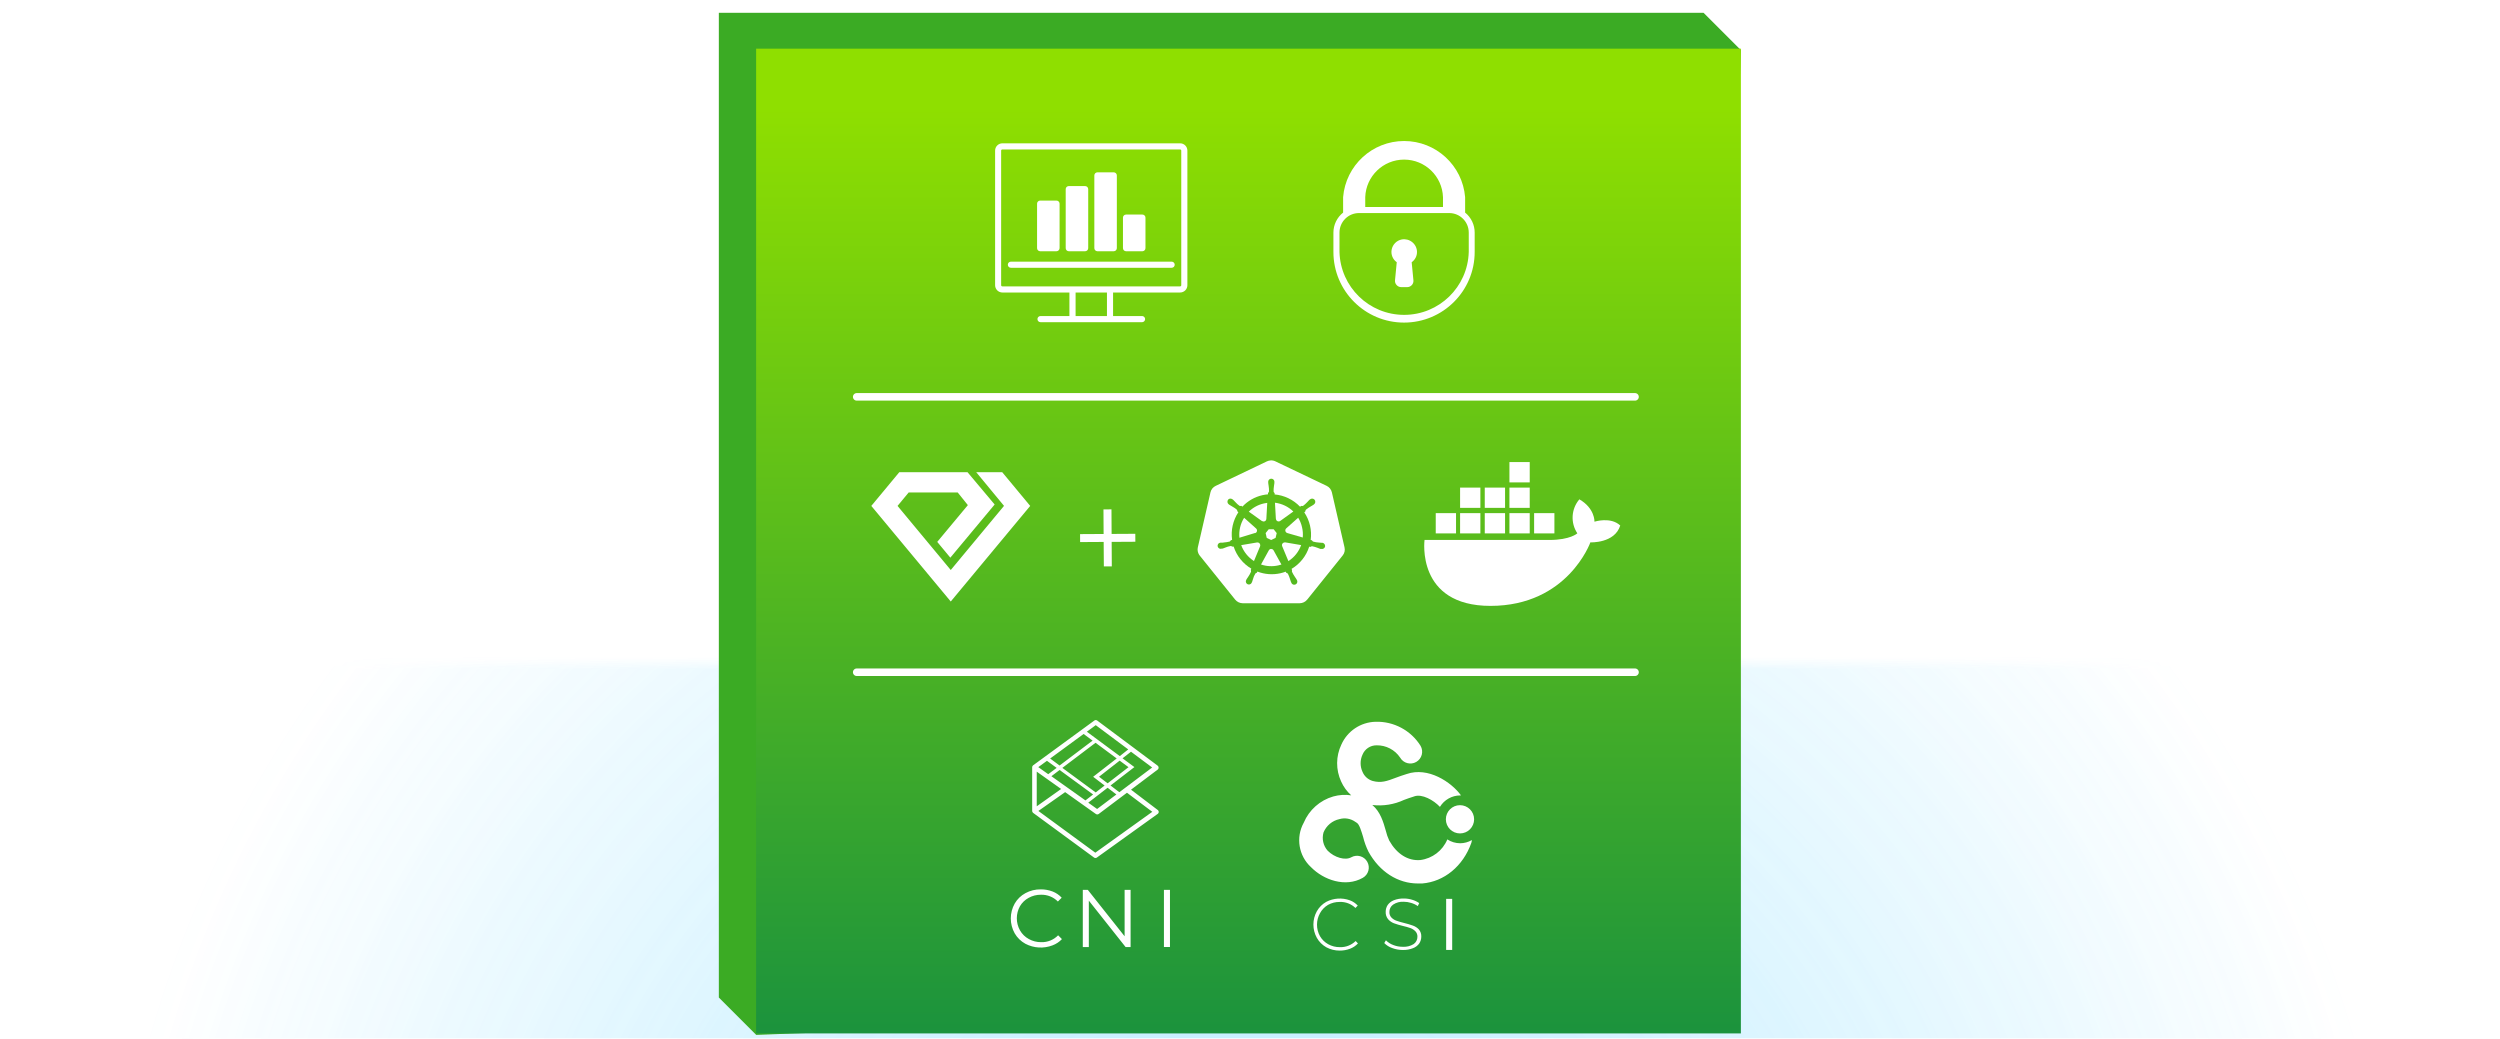 <?xml version="1.0" encoding="UTF-8"?> <svg xmlns="http://www.w3.org/2000/svg" xmlns:xlink="http://www.w3.org/1999/xlink" width="414" height="172" viewBox="0 0 414 172"><defs><radialGradient id="prefix__b" cx="50%" cy="0%" r="100%" fx="50%" fy="0%" gradientTransform="matrix(0 1 -.386 0 .5 -.5)"><stop offset="0%" stop-color="#32C5FF"></stop><stop offset="100%" stop-color="#32C5FF" stop-opacity="0"></stop></radialGradient><linearGradient id="prefix__e" x1="50%" x2="50%" y1="122.451%" y2="5.48%"><stop offset="0%" stop-color="#00814B"></stop><stop offset="100%" stop-color="#8FDF00"></stop></linearGradient><filter id="prefix__d" width="109.4%" height="109.4%" x="-4.7%" y="-4.7%"><feOffset dy="2" in="SourceAlpha" result="shadowOffsetOuter1"></feOffset><feGaussianBlur in="shadowOffsetOuter1" result="shadowBlurOuter1" stdDeviation="1"></feGaussianBlur><feColorMatrix in="shadowBlurOuter1" result="shadowMatrixOuter1" values="0 0 0 0 0 0 0 0 0 0 0 0 0 0 0 0 0 0 0.5 0"></feColorMatrix><feMerge><feMergeNode in="shadowMatrixOuter1"></feMergeNode><feMergeNode in="SourceGraphic"></feMergeNode></feMerge></filter><path id="prefix__a" d="M0 0H494.802V233.442H0z"></path></defs><g fill="none" fill-rule="evenodd"><g opacity=".71" style="mix-blend-mode:multiply" transform="translate(-41 -85)"><mask id="prefix__c" fill="#fff"><use xlink:href="#prefix__a"></use></mask><path fill="url(#prefix__b)" opacity=".716" style="mix-blend-mode:multiply" d="M0 118.206H496.584V310.068H0z" mask="url(#prefix__c)" transform="matrix(1 0 0 -1 0 428.274)"></path></g><g filter="url(#prefix__d)" transform="translate(-41 -85) translate(160 85)"><path fill="#3BAB24" fill-rule="nonzero" d="M0.039 163.192L6.231 169.384 163.106 163.192 169.306 6.317 163.106 0.117 0.039 0.117z"></path><path fill="url(#prefix__e)" fill-rule="nonzero" d="M6.215 6.059H169.29V169.134H6.215z"></path><path fill="#FFF" fill-rule="nonzero" d="M76.422 21.733H47c-.668 0-1.21.542-1.21 1.21v22.286c0 .668.542 1.21 1.21 1.21h11.096v3.898h-4.788c-.28 0-.507.227-.507.507s.227.507.507.507h16.813c.181 0 .349-.097.44-.254.09-.156.09-.35 0-.506-.091-.157-.259-.254-.44-.254h-4.796v-3.899h11.097c.321.002.63-.125.857-.352.227-.227.354-.535.352-.857V22.942c.002-.321-.125-.63-.352-.857-.227-.227-.536-.354-.857-.352zm-12.11 28.604h-5.194v-3.899h5.193v3.9zm12.305-5.108c0 .108-.087.195-.195.195H47c-.055.005-.109-.014-.149-.051-.04-.037-.062-.09-.062-.144V22.942c0-.104.083-.19.187-.195h29.446c.108 0 .195.088.195.195V45.23z"></path><path fill="#FFF" fill-rule="nonzero" d="M75.026 41.33H48.403c-.28 0-.507.227-.507.507s.227.507.507.507h26.623c.28 0 .507-.227.507-.507s-.227-.507-.507-.507zM53.246 39.607h2.706c.282-.004.51-.232.515-.515v-7.37c-.005-.28-.234-.506-.515-.506h-2.706c-.135 0-.263.053-.359.149-.095.095-.148.224-.148.358v7.37c0 .28.226.51.507.514zM57.987 39.607h2.714c.281-.004.507-.234.507-.515v-9.77c0-.28-.227-.508-.507-.508h-2.714c-.28 0-.507.227-.507.507v9.771c0 .281.226.51.507.515zM62.728 39.607h2.714c.281-.004.507-.234.507-.515v-12.04c0-.281-.226-.51-.507-.515h-2.714c-.28.004-.506.234-.506.515v12.04c0 .281.225.51.506.515zM67.47 39.607h2.713c.282-.004.507-.234.507-.515v-5.03c.007-.138-.044-.273-.14-.373-.095-.1-.228-.157-.367-.157H67.47c-.28 0-.507.227-.507.507v5.03c-.007.139.044.275.14.376.095.102.227.16.367.162zM123.624 33.205v-2.558c-.438-5.254-4.83-9.295-10.102-9.295s-9.664 4.04-10.103 9.295v2.558c-1.012.802-1.603 2.022-1.606 3.314v3.205c0 6.46 5.237 11.697 11.697 11.697 6.46 0 11.697-5.237 11.697-11.697v-3.205c.003-1.288-.58-2.507-1.583-3.314zm-3.665-2.558v1.637h-12.875v-1.637c.121-3.468 2.968-6.217 6.438-6.217 3.47 0 6.316 2.749 6.437 6.217zm4.266 9.077c-.157 5.798-4.902 10.418-10.703 10.418-5.8 0-10.547-4.62-10.703-10.418v-3.205c0-1.788 1.449-3.236 3.236-3.236h14.934c1.787 0 3.236 1.448 3.236 3.236v3.205z"></path><path fill="#FFF" fill-rule="nonzero" d="M113.144 37.65c-.867.167-1.54.853-1.693 1.723-.135.79.196 1.588.85 2.05l-.288 3.003c-.027.286.07.57.265.78.198.222.483.347.78.343h.959c.297.004.582-.121.78-.343.195-.21.292-.494.265-.78l-.289-3.002c.555-.388.884-1.023.882-1.7-.007-.628-.293-1.22-.78-1.614-.482-.4-1.115-.57-1.731-.46zM69.006 86.396L65.083 86.419 65.06 82.349 63.734 82.356 63.758 86.427 59.859 86.45 59.867 87.768 63.766 87.745 63.797 91.8 65.115 91.792 65.091 87.737 69.014 87.714zM130.962 74.519H134.323V77.88H130.962zM130.962 78.746H134.323V82.107H130.962zM130.962 82.972H134.323V86.333H130.962zM126.876 78.746H130.237V82.107H126.876zM126.876 82.972H130.237V86.333H126.876zM122.79 78.746H126.151V82.107H122.79zM122.79 82.972H126.151V86.333H122.79zM118.758 82.972H122.119V86.333H118.758zM135.049 82.972H138.41V86.333H135.049z"></path><path fill="#FFF" fill-rule="nonzero" d="M145.046 84.392s.093-2.207-2.503-3.704c-1.358 1.59-1.495 3.89-.336 5.63 0 0-1.154 1.1-4.64 1.1h-20.665s-1.442 10.917 10.918 10.917c12.797 0 16.547-10.52 16.547-10.52s4.032.187 4.944-2.792c-1.598-1.497-4.265-.631-4.265-.631zM89.999 84.275c.077.056.17.086.265.086.24 0 .436-.19.444-.43l.148-2.659c-.181.016-.361.048-.538.094-.95.21-1.823.683-2.518 1.365l2.183 1.56.016-.016zM88.837 86.287c.09-.025.172-.077.234-.148.147-.188.123-.458-.055-.617l-1.988-1.778c-.62.985-.895 2.149-.78 3.307l2.558-.78.03.016zM92.3 83.924c-.001.096.032.19.093.265.152.185.422.22.616.078l2.168-1.56c-.828-.804-1.896-1.316-3.042-1.458l.148 2.651.016.024zM89.679 88.174c-.047-.2-.224-.341-.429-.343-.028-.008-.058-.008-.086 0l-2.62.444c.395 1.087 1.138 2.014 2.113 2.636l1.014-2.449c.034-.092.036-.194.008-.288zM90.771 87.074L91.504 87.425 92.237 87.074 92.424 86.279 91.917 85.647 91.098 85.647 90.591 86.279z"></path><path fill="#FFF" fill-rule="nonzero" d="M101.563 79.541c-.112-.479-.436-.88-.88-1.091l-8.477-4.048c-.243-.118-.511-.172-.78-.156-.216.012-.428.065-.624.156l-8.477 4.055c-.445.204-.768.606-.873 1.084l-2.09 9.1c-.098.424-.019.869.218 1.233l.094.125 5.864 7.29c.31.385.777.608 1.271.61h9.405c.491-.002.956-.225 1.263-.61l5.864-7.29c.314-.38.43-.886.312-1.365l-2.09-9.093zm-1.13 8.984c-.08.282-.372.449-.655.374h-.133c-.156-.052-.31-.111-.46-.18-.285-.113-.58-.199-.881-.257-.104-.006-.206.03-.281.102l-.218-.04c-.489 1.546-1.53 2.856-2.925 3.682.022.07.05.138.086.202-.041.097-.041.207 0 .304.125.273.274.534.445.78.101.128.192.263.272.406l.07.132c.113.168.116.386.01.557-.107.172-.304.265-.504.24-.2-.027-.366-.167-.426-.36l-.062-.133c-.07-.163-.093-.304-.148-.46-.088-.295-.203-.582-.343-.857-.066-.083-.16-.139-.265-.156l-.102-.195c-.284.108-.576.196-.873.265-1.271.286-2.598.188-3.813-.281l-.11.21c-.082.013-.159.05-.218.11-.178.282-.312.59-.398.912-.036.157-.085.311-.148.46-.017.046-.038.09-.062.133-.07.175-.232.297-.42.316-.189.019-.372-.069-.475-.227-.104-.158-.11-.361-.018-.526l.063-.132c.083-.141.174-.276.273-.406.179-.26.333-.537.46-.827.011-.098-.005-.198-.047-.288l.094-.218c-1.388-.82-2.428-2.118-2.925-3.65h-.226c-.084-.06-.184-.096-.288-.101-.303.057-.598.146-.882.265-.156.054-.28.125-.46.171h-.132c-.183.063-.387.016-.523-.121-.137-.137-.184-.34-.12-.523.062-.184.224-.315.417-.338h.132c.18 0 .32 0 .492-.04.305-.022.608-.072.904-.147.086 0 .164-.149.218-.219l.211-.062c-.226-1.601.143-3.23 1.037-4.578l-.164-.148c-.003-.104-.039-.205-.101-.288-.242-.202-.503-.38-.78-.53-.146-.073-.287-.157-.42-.25l-.11-.078c-.123-.085-.206-.216-.23-.363-.023-.148.015-.298.105-.417.098-.122.25-.189.406-.18.128.006.251.052.35.133l.118.094c.117.11.23.228.335.35.203.23.43.436.678.617.097.04.207.04.304 0l.18.132c.89-.95 2.044-1.61 3.314-1.895.303-.069.61-.116.92-.14v-.218c.081-.067.141-.157.172-.258.008-.308-.013-.616-.063-.92-.031-.16-.055-.321-.07-.483v-.133c-.024-.197.067-.391.236-.498.168-.106.382-.106.55 0 .169.107.26.3.236.498v.148c-.015.162-.039.324-.07.484-.05.304-.07.612-.063.92.023.102.084.192.172.25v.226c1.603.147 3.099.87 4.21 2.035l.196-.14c.098.033.205.033.304 0 .248-.183.478-.39.686-.616.106-.126.218-.245.335-.36l.11-.085c.107-.101.252-.153.4-.144.147.009.284.078.38.19.094.118.135.27.111.419-.024.148-.11.28-.236.362l-.11.085c-.134.094-.274.177-.42.25-.277.151-.538.329-.78.53-.067.078-.101.179-.094.28-.057.059-.116.114-.18.165.9 1.342 1.277 2.968 1.061 4.57l.203.054c.039.055.11.18.218.218.298.084.604.136.913.156.162-.002.323.011.483.04h.148c.287.062.471.343.414.631v.008z"></path><path fill="#FFF" fill-rule="nonzero" d="M95.98 83.729L94 85.499c-.073.06-.123.142-.141.234-.056.234.081.47.312.538l2.565.74c.054-.568.015-1.143-.117-1.7-.124-.558-.34-1.093-.64-1.582zM91.901 89.133c-.045-.083-.116-.149-.202-.187-.066-.031-.138-.047-.21-.047-.16.01-.302.101-.375.242l-1.287 2.34c.922.315 1.913.366 2.862.147.172-.036.343-.083.515-.14l-1.295-2.34-.008-.015zM93.82 87.823h-.102c-.06.003-.118.02-.171.047-.216.102-.313.357-.219.577l1.03 2.472c.98-.624 1.724-1.557 2.113-2.652l-2.643-.452-.008.008zM42.664 76.196L47.265 81.772 38.445 92.393 29.633 81.779 31.473 79.557 39.599 79.557 41.276 81.647 36.207 87.737 38.375 90.35 45.713 81.545 41.221 76.196 29.922 76.196 25.289 81.779 38.445 97.61 51.6 81.779 46.968 76.196z"></path><path stroke="#FFF" stroke-dasharray="0" stroke-linecap="round" stroke-width="1.25" d="M22.872 63.719L151.76 63.719M22.872 109.322L151.76 109.322"></path><path fill="#FFF" fill-rule="nonzero" d="M51.343 146.683c.625-.346 1.329-.523 2.043-.514 1.049-.03 2.063.376 2.8 1.123l.631-.632c-.418-.455-.936-.807-1.512-1.03-.622-.238-1.284-.357-1.95-.35-.887-.015-1.763.2-2.542.624-.742.397-1.358.994-1.778 1.723-.863 1.532-.863 3.404 0 4.936.421.726 1.033 1.322 1.77 1.724 1.39.73 3.026.826 4.492.265.593-.22 1.127-.576 1.56-1.037l-.632-.632c-.731.757-1.748 1.17-2.8 1.139-.714.009-1.418-.169-2.043-.515-.618-.331-1.13-.832-1.474-1.443-.697-1.242-.697-2.758 0-4 .343-.583.84-1.06 1.435-1.38zM67.236 153.047L61.138 145.358 60.311 145.358 60.311 154.833 61.309 154.833 61.309 147.144 67.4 154.833 68.226 154.833 68.226 145.358 67.236 145.358zM73.747 145.358H74.747V154.825H73.747zM72.866 125.106c-.001-.122-.059-.238-.156-.312l-10.02-7.478c-.138-.098-.323-.098-.46 0l-10.138 7.416c-.102.07-.163.187-.164.312v7.252c.002.126.062.244.164.32l10.09 7.4c.067.045.146.07.227.07.08.002.16-.023.226-.07l10.09-7.244c.103-.072.164-.188.164-.312.002-.122-.052-.237-.148-.312l-4.445-3.377 4.437-3.345c.094-.079.144-.198.133-.32zm-10.41-7.018l5.38 4.016-1.396 1.107-5.458-4.04 1.474-1.083zm-.437 11.479l-1.271.982-5.638-4.008 1.364-1.03 5.545 4.056zm-5.092-4.406l5.497-4.157 3.502 2.597-3.9 3.033 1.896 1.45-1.474 1.14-5.521-4.063zm7.494 3.29l1.45 1.116-3.19 2.401-1.465-1.045 3.205-2.472zm0-.733L63 126.627l3.416-2.667 1.466 1.084-3.462 2.674zm-3.97-8.172l1.482 1.1-5.466 4.125-1.56-1.162 5.544-4.063zm-6.074 4.445l1.606 1.17-1.396 1.045-1.645-1.17 1.435-1.045zm-1.693 1.793l4.04 2.87-4.04 2.87v-5.74zm19.137 6.652l-9.436 6.769-9.428-6.91 4.43-3.118 5.1 3.626c.066.046.145.07.226.07.084-.003.165-.03.234-.078l4.679-3.517 4.195 3.158zm-5.459-3.244l-1.458-1.115 3.954-3.049-1.965-1.45 1.403-1.092 3.502 2.612-5.436 4.094zM100.924 147.845c.592-.326 1.258-.492 1.934-.483.968-.038 1.91.323 2.604.998l.382-.398c-.364-.39-.816-.69-1.317-.873-1.28-.462-2.693-.369-3.9.257-.652.367-1.192.907-1.56 1.56-.758 1.368-.758 3.03 0 4.398.368.653.908 1.193 1.56 1.56.687.373 1.457.564 2.239.553.578.006 1.152-.097 1.692-.304.502-.186.954-.488 1.318-.88l-.382-.399c-.693.68-1.635 1.047-2.605 1.014-.676.01-1.342-.157-1.934-.483-.568-.312-1.04-.773-1.365-1.334-.66-1.182-.66-2.623 0-3.805.31-.574.771-1.051 1.334-1.38zM115 151.284c-.489-.174-.986-.322-1.49-.444-.446-.105-.886-.235-1.318-.39-.295-.112-.561-.287-.78-.515-.227-.248-.345-.576-.327-.912-.01-.48.218-.935.608-1.217.524-.35 1.15-.518 1.778-.475.407.002.812.065 1.201.187.398.114.775.293 1.115.53l.234-.499c-.361-.244-.759-.431-1.177-.554-.445-.137-.908-.205-1.373-.202-.573-.017-1.144.084-1.677.296-.4.159-.747.43-.998.78-.217.337-.33.73-.327 1.13-.022.441.12.875.398 1.217.258.297.584.527.95.67.488.179.985.327 1.49.445.444.1.88.226 1.31.375.294.117.56.295.78.522.227.245.345.571.328.905.003.477-.227.925-.616 1.2-.549.34-1.19.498-1.833.453-.534.002-1.063-.099-1.56-.297-.455-.168-.867-.434-1.208-.78l-.273.46c.367.374.815.657 1.31.827.566.213 1.166.322 1.77.32.58.017 1.155-.087 1.692-.304.41-.153.766-.424 1.022-.78.22-.336.336-.73.335-1.13.023-.432-.12-.856-.397-1.186-.268-.285-.6-.501-.967-.632zM120.482 146.847H121.482V155.308H120.482zM120.677 137.006c-.771 1.86-2.48 3.163-4.477 3.416-2.043.171-3.899-1.006-5.146-3.229-.246-.527-.437-1.079-.57-1.645-.405-1.42-.889-3.12-2.23-4.242 1.796.213 3.617-.079 5.256-.843.53-.195 1.03-.382 1.56-.538l.132-.047c1.264-.46 3.213.624 4.25 1.74.715-1.173 1.988-1.89 3.361-1.896h.133c-1.607-2.214-5.459-4.788-9.015-3.54-.655.195-1.263.421-1.793.616-1.459.554-2.418.913-3.845.523-.758-.228-1.371-.788-1.669-1.521-.41-.894-.41-1.922 0-2.815.383-.953 1.313-1.573 2.34-1.56 1.56-.027 3.029.74 3.899 2.036.538.934 1.732 1.255 2.667.717.934-.538 1.256-1.732.717-2.667-1.603-2.563-4.448-4.081-7.47-3.985-2.453.065-4.65 1.533-5.646 3.774-.922 1.931-.937 4.172-.04 6.114.39.873.958 1.654 1.67 2.293-.993-.148-2.005-.084-2.972.187-2.203.633-4 2.23-4.889 4.344-1.348 2.436-.852 5.48 1.2 7.361 2.075 2.121 5.694 3.408 8.579 1.77.939-.53 1.27-1.72.74-2.659-.529-.939-1.72-1.27-2.658-.74-.983.553-2.761.054-3.9-1.092-.732-.824-.991-1.967-.686-3.026.463-1.127 1.452-1.953 2.644-2.207.887-.254 1.841-.093 2.597.437l.241.156c.46.241.78 1.419 1.069 2.34.205.854.506 1.683.896 2.471 1.84 3.33 4.859 5.256 8.18 5.256h.71c3.65-.296 6.77-2.87 8.134-6.706.053-.156.085-.32.093-.484-.587.342-1.254.525-1.933.53-.757-.002-1.497-.224-2.13-.639z"></path><path fill="#FFF" fill-rule="nonzero" d="M120.435 133.676c0 1.292 1.047 2.34 2.34 2.34 1.291 0 2.339-1.048 2.339-2.34 0-1.292-1.048-2.34-2.34-2.34-1.292 0-2.34 1.048-2.34 2.34z"></path></g></g></svg> 